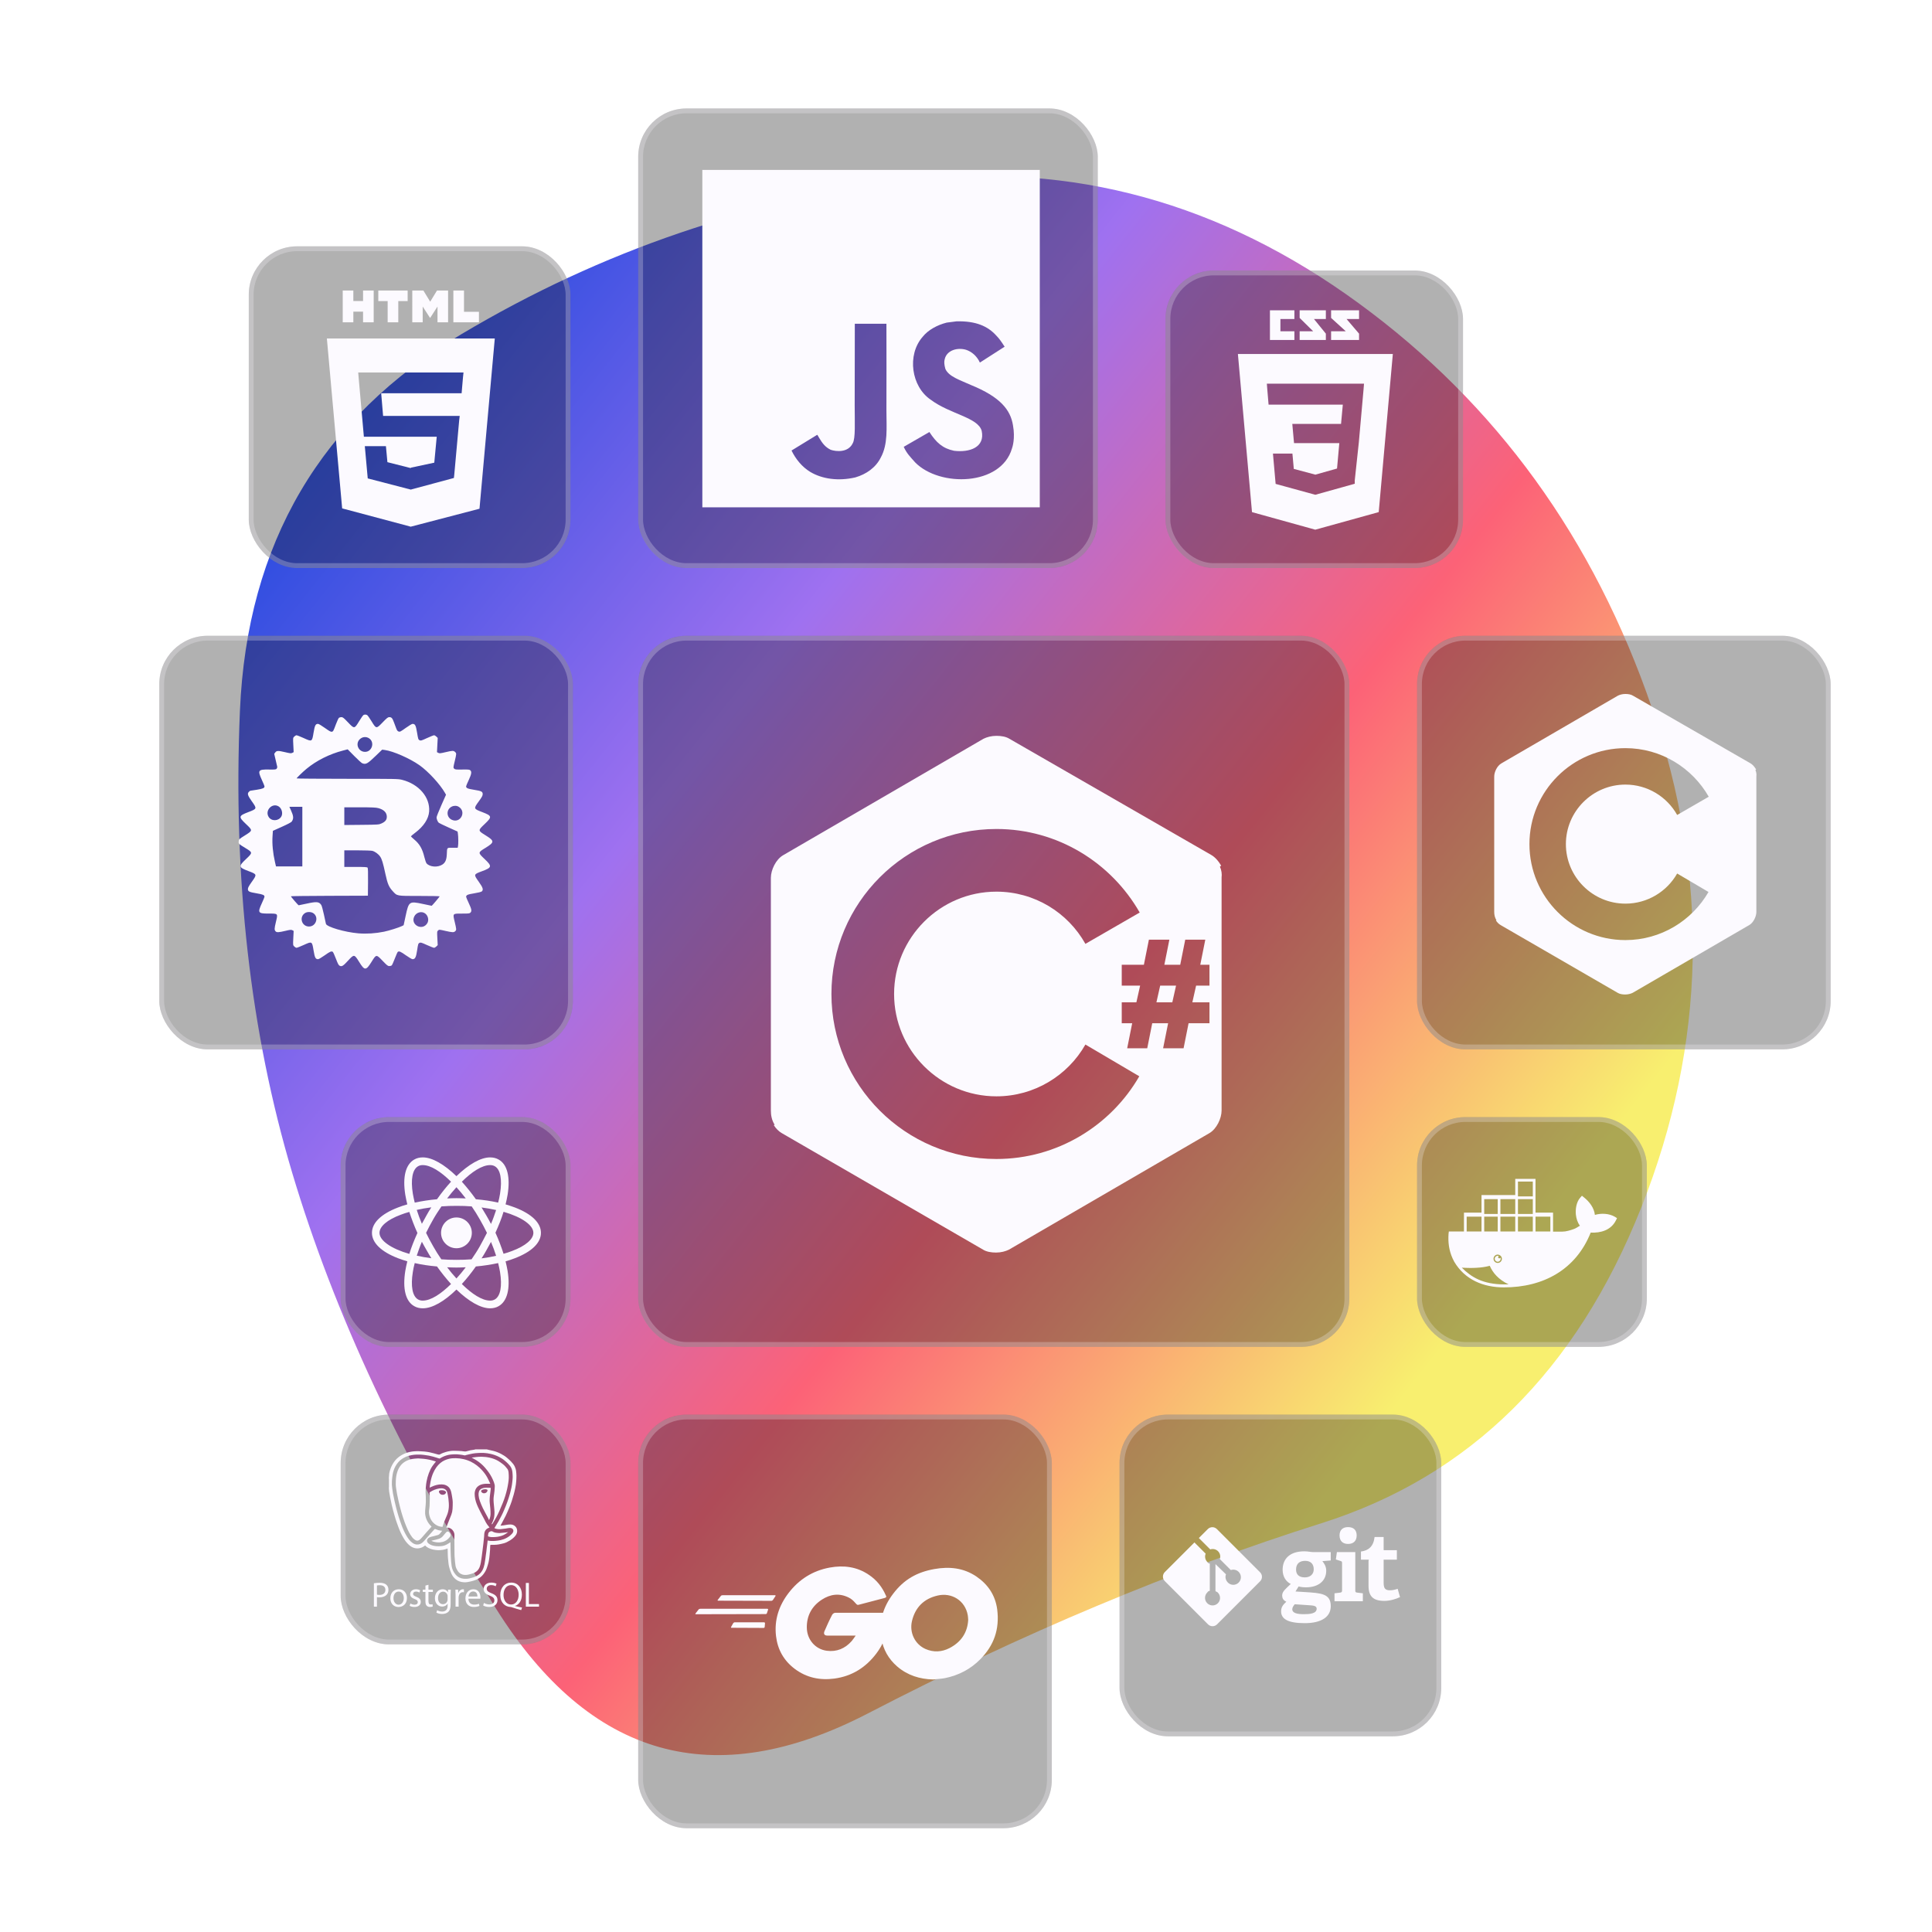<?xml version="1.0" encoding="UTF-8" standalone="no"?>
<!-- Created with Inkscape (http://www.inkscape.org/) -->

<svg
   width="800"
   height="800"
   viewBox="0 0 211.667 211.667"
   version="1.1"
   id="svg1"
   xml:space="preserve"
   inkscape:version="1.3 (0e150ed6c4, 2023-07-21)"
   sodipodi:docname="hero.svg"
   xmlns:inkscape="http://www.inkscape.org/namespaces/inkscape"
   xmlns:sodipodi="http://sodipodi.sourceforge.net/DTD/sodipodi-0.dtd"
   xmlns:xlink="http://www.w3.org/1999/xlink"
   xmlns="http://www.w3.org/2000/svg"
   xmlns:svg="http://www.w3.org/2000/svg"><sodipodi:namedview
     id="namedview1"
     pagecolor="#ffffff"
     bordercolor="#000000"
     borderopacity="0.25"
     inkscape:showpageshadow="2"
     inkscape:pageopacity="0.0"
     inkscape:pagecheckerboard="0"
     inkscape:deskcolor="#d1d1d1"
     inkscape:document-units="px"
     inkscape:zoom="0.72426347"
     inkscape:cx="396.95499"
     inkscape:cy="340.34576"
     inkscape:window-width="1920"
     inkscape:window-height="1009"
     inkscape:window-x="2552"
     inkscape:window-y="-8"
     inkscape:window-maximized="1"
     inkscape:current-layer="layer2" /><defs
     id="defs1"><linearGradient
       id="c"
       gradientTransform="scale(0.954,1.048)"
       x1="143.278"
       y1="125.25"
       x2="910.646"
       y2="125.25"
       gradientUnits="userSpaceOnUse"><stop
         offset="0%"
         stop-color="#2D4DE0"
         id="stop1" /><stop
         offset="33.333%"
         stop-color="#9F71F0"
         id="stop2" /><stop
         offset="66.667%"
         stop-color="#FC6277"
         id="stop3" /><stop
         offset="100%"
         stop-color="#f8ef6f"
         id="stop4" /></linearGradient><clipPath
       id="b"><path
         fill="currentColor"
         d="M 869,634.5 Q 870,769 760.5,866.5 651,964 513.5,923.5 376,883 271.5,812.5 167,742 146.5,621 126,500 148.5,380.5 171,261 278.5,204.5 386,148 505,133.5 624,119 715.5,198 807,277 837.5,388.5 868,500 869,634.5 Z"
         id="path4" /></clipPath><filter
       id="a"
       x="0"
       y="0"
       width="1"
       height="1"><feFlood
         flood-color="#fff"
         result="neutral-gray"
         id="feFlood4" /><feTurbulence
         type="fractalNoise"
         baseFrequency="2.5"
         numOctaves="100"
         stitchTiles="stitch"
         result="noise"
         id="feTurbulence4" /><feColorMatrix
         in="noise"
         type="saturate"
         values="0"
         result="destaturatedNoise"
         id="feColorMatrix4" /><feComponentTransfer
         in="desaturatedNoise"
         result="theNoise"
         id="feComponentTransfer4"><feFuncA
           type="table"
           tableValues="0 0 0.25 0"
           id="feFuncA4" /></feComponentTransfer><feBlend
         in="SourceGraphic"
         in2="theNoise"
         mode="normal"
         result="noisy-image"
         id="feBlend4" /></filter><clipPath
       id="b-7"><path
         fill="currentColor"
         d="M 869,634.5 Q 870,769 760.5,866.5 651,964 513.5,923.5 376,883 271.5,812.5 167,742 146.5,621 126,500 148.5,380.5 171,261 278.5,204.5 386,148 505,133.5 624,119 715.5,198 807,277 837.5,388.5 868,500 869,634.5 Z"
         id="path4-5" /></clipPath><filter
       id="a-7"
       x="0"
       y="0"
       width="1"
       height="1"><feFlood
         flood-color="#fff"
         result="neutral-gray"
         id="feFlood4-3" /><feTurbulence
         type="fractalNoise"
         baseFrequency="2.5"
         numOctaves="100"
         stitchTiles="stitch"
         result="noise"
         id="feTurbulence4-9" /><feColorMatrix
         in="noise"
         type="saturate"
         values="0"
         result="destaturatedNoise"
         id="feColorMatrix4-2" /><feComponentTransfer
         in="desaturatedNoise"
         result="theNoise"
         id="feComponentTransfer4-9"><feFuncA
           type="table"
           tableValues="0 0 0.25 0"
           id="feFuncA4-6" /></feComponentTransfer><feBlend
         in="SourceGraphic"
         in2="theNoise"
         mode="normal"
         result="noisy-image"
         id="feBlend4-3" /></filter><linearGradient
       id="b-75"
       gradientTransform="matrix(0.261,0,0,0.268,-36.421,15.692)"
       x1="33.274"
       y1="21.061"
       x2="253.332"
       y2="21.061"
       gradientUnits="userSpaceOnUse"><stop
         offset="0%"
         stop-color="#2D4DE0"
         id="stop1-9" /><stop
         offset="33.333%"
         stop-color="#9F71F0"
         id="stop2-7" /><stop
         offset="66.667%"
         stop-color="#fc6277"
         id="stop3-0" /><stop
         offset="100%"
         stop-color="#F8EF6F"
         id="stop4-5" /></linearGradient><clipPath
       id="a-3"><path
         fill="currentColor"
         d="M 916,631 Q 861,762 735.5,799.5 610,837 479.5,901 349,965 269.5,845 190,725 154.5,612.5 119,500 125,366 131,232 250,165 369,98 504.5,83 640,68 756.5,148.5 873,229 922,364.5 971,500 916,631 Z"
         id="path4-9" /></clipPath><linearGradient
       inkscape:collect="always"
       xlink:href="#b-75"
       id="linearGradient11"
       x1="17.222"
       y1="66.809"
       x2="177.335"
       y2="201.073"
       gradientUnits="userSpaceOnUse"
       gradientTransform="matrix(0.896,0,0,0.903,14.97,-27.106)" /><filter
       style="color-interpolation-filters:sRGB;"
       inkscape:label="Blur"
       id="filter11"
       x="-0.163"
       y="-0.11"
       width="1.326"
       height="1.22"><feGaussianBlur
         stdDeviation="13.199 9.212"
         result="blur"
         id="feGaussianBlur11" /></filter><clipPath
       id="clip0_0_1"><rect
         width="71.429"
         height="71.429"
         fill="white"
         transform="translate(87.143 429.143)"
         id="rect23" /></clipPath><clipPath
       id="clip1_0_1"><rect
         width="71.429"
         height="71.429"
         fill="white"
         transform="translate(532.143 429.143)"
         id="rect24" /></clipPath></defs><g
     inkscape:label="Layer 1"
     inkscape:groupmode="layer"
     id="layer1"><path
       fill="url(#b)"
       d="m 199.433,137.88 q -13.035,31.31 -42.777,40.272 -29.743,8.963 -60.67,24.259 Q 65.058,217.707 46.217,189.027 27.376,160.346 18.962,133.458 10.549,106.57 11.971,74.544 13.393,42.517 41.595,26.504 69.798,10.491 101.91,6.906 q 32.113,-3.585 59.723,15.655 27.61,19.24 39.223,51.625 11.613,32.385 -1.422,63.695 z"
       id="path5"
       style="fill:url(#linearGradient11);stroke-width:0.238;filter:url(#filter11)"
       clip-path="url(#clipPath6)"
       transform="matrix(0.819,0,0,0.859,16.482,13.846)" /></g><g
     inkscape:groupmode="layer"
     id="layer2"
     inkscape:label="Layer 2"><g
       style="fill:none"
       id="g13"
       transform="matrix(0.265,0,0,0.265,17.45,11.882)"><rect
         x="397"
         y="540"
         width="133"
         height="133"
         rx="20"
         fill="#222222"
         fill-opacity="0.35"
         id="rect1" /><rect
         x="398"
         y="541"
         width="131"
         height="131"
         rx="19"
         stroke="#fcfaff"
         stroke-opacity="0.25"
         stroke-width="2"
         id="rect2" /><path
         d="m 473.378,596.522 c -5.98,0 -8.952,3.122 -8.952,7.617 0,2.894 1.447,4.944 3.362,5.882 -0.938,0.86 -1.719,1.613 -2.423,2.355 -0.705,0.743 -1.135,1.529 -1.135,2.39 0,1.056 0.43,2.035 1.721,2.58 -1.368,1.292 -2.151,2.23 -2.151,3.99 0,3.088 2.698,4.887 9.774,4.887 6.803,0 10.751,-2.539 10.751,-7.036 0,-5.198 -3.987,-5.394 -10.751,-5.825 l -3.831,-0.235 1.291,-2.072 c 0.702,0.196 1.837,0.352 3.089,0.352 4.925,0 8.327,-2.541 8.327,-6.881 0,-1.799 -0.888,-3.049 -1.591,-3.949 l 3.453,-0.274 v -3.459 h -7.336 c -0.899,0 -1.917,-0.322 -3.598,-0.322 z m 1.759,22.274 c 1.879,0.117 3.365,0.195 3.365,1.448 0,2.109 -3.09,2.268 -5.357,2.268 -2.737,0 -4.731,-0.471 -4.731,-2.034 0,-0.783 0.508,-1.447 1.017,-2.072 z m -1.522,-11.494 c -2.581,0 -3.637,-1.33 -3.637,-3.245 0,-2.541 1.602,-3.598 3.753,-3.598 2.228,0 3.558,1.213 3.558,3.519 0,2.034 -1.486,3.324 -3.674,3.324 z m 17.864,-13.829 c 2.267,0 3.558,-1.291 3.558,-3.521 0,-2.226 -1.291,-3.44 -3.558,-3.44 -2.229,0 -3.52,1.214 -3.52,3.44 0,2.229 1.291,3.521 3.52,3.521 z m 2.99,19.351 v -15.98 h -7.604 l -0.43,3.043 2.084,0.683 c 0.392,0.117 0.481,0.331 0.481,0.76 v 11.494 c 0,0.588 -0.33,0.705 -0.877,0.784 l -2.248,0.273 v 3.275 h 11.719 v -3.275 l -2.247,-0.273 c -0.588,-0.079 -0.878,-0.156 -0.878,-0.784 z m 17.514,-0.812 c -0.939,0.351 -2.056,0.624 -3.153,0.624 -2.11,0 -2.643,-0.899 -2.643,-3.206 v -9.461 h 5.469 v -3.907 h -5.186 c -0.313,0 -0.283,-0.002 -0.283,-0.275 v -5.193 h -3.744 c -0.43,3.906 -2.506,5.622 -5.631,6.014 v 3.361 h 3.128 c 0.313,0 -0.003,0.275 -0.003,0.509 v 10.243 c 0,4.42 1.918,6.295 6.569,6.295 2.23,0 4.771,-0.743 6.453,-1.563 z m -74.75,-24.695 c -0.245,-0.245 -0.536,-0.439 -0.856,-0.571 -0.32,-0.133 -0.662,-0.201 -1.009,-0.201 -0.346,0 -0.689,0.068 -1.009,0.201 -0.32,0.132 -0.61,0.326 -0.855,0.571 l -3.712,3.712 4.709,4.708 c 0.555,-0.189 1.152,-0.218 1.723,-0.084 0.571,0.134 1.093,0.426 1.507,0.842 0.413,0.416 0.701,0.94 0.831,1.512 0.13,0.572 0.097,1.169 -0.096,1.723 l 4.539,4.538 c 0.67,-0.233 1.4,-0.232 2.07,0.004 0.67,0.236 1.24,0.692 1.616,1.294 0.377,0.602 0.538,1.314 0.457,2.02 -0.081,0.705 -0.399,1.362 -0.902,1.863 -0.291,0.292 -0.637,0.523 -1.018,0.681 -0.38,0.158 -0.789,0.239 -1.201,0.239 -0.412,0 -0.82,-0.081 -1.201,-0.239 -0.38,-0.158 -0.726,-0.389 -1.017,-0.681 -0.922,-0.922 -1.269,-2.276 -0.801,-3.412 l -4.352,-4.232 v 11.138 c 0,0.148 0.699,0.344 0.949,0.593 1.225,1.225 1.284,3.211 0.058,4.438 -0.288,0.291 -0.632,0.522 -1.01,0.68 -0.378,0.158 -0.784,0.239 -1.194,0.239 -0.409,0 -0.815,-0.081 -1.193,-0.239 -0.379,-0.158 -0.722,-0.389 -1.011,-0.68 -1.225,-1.227 -1.21,-3.212 0.016,-4.438 0.303,-0.302 0.26,-0.531 1.041,-0.684 V 601.61 c -0.781,-0.153 -0.724,-0.38 -1.026,-0.684 -0.44,-0.44 -0.74,-1.002 -0.86,-1.612 -0.12,-0.611 -0.056,-1.244 0.184,-1.818 l -4.642,-4.643 -12.257,12.257 c -0.245,0.245 -0.44,0.536 -0.572,0.856 -0.133,0.32 -0.201,0.663 -0.201,1.009 0,0.346 0.068,0.689 0.201,1.009 0.132,0.32 0.327,0.611 0.572,0.856 l 17.876,17.876 c 0.495,0.494 1.166,0.771 1.865,0.771 0.699,0 1.37,-0.277 1.864,-0.771 l 17.793,-17.794 c 0.495,-0.495 0.772,-1.166 0.772,-1.865 0,-0.699 -0.277,-1.37 -0.772,-1.865 z"
         fill="#fcfaff"
         id="path2" /><rect
         x="416"
         y="67"
         width="123"
         height="123"
         rx="20"
         fill="#222222"
         fill-opacity="0.35"
         id="rect3" /><rect
         x="417"
         y="68"
         width="121"
         height="121"
         rx="19"
         stroke="#fcfaff"
         stroke-opacity="0.25"
         stroke-width="2"
         id="rect4" /><path
         d="m 445.934,101.507 5.83,65.382 26.159,7.261 26.232,-7.27 5.836,-65.373 z m 50.004,36.478 -1.697,15.817 0.006,1.355 -16.285,4.548 -0.013,0.012 -16.414,-4.498 -1.111,-12.529 h 8.05 l 0.571,6.334 8.92,2.38 -0.003,0.011 v -0.023 l 8.955,-2.525 0.945,-10.512 h -18.718 l -0.16,-1.701 -0.366,-4.08 -0.191,-2.167 h 20.148 l 0.732,-7.947 H 458.62 l -0.161,-1.871 -0.366,-4.356 -0.191,-2.443 h 40.169 l -0.193,2.409 z m 0.087,-44.878 -5.165,-6.05 h 5.165 v -3.613 h -11.56 v 3.152 l 6.062,5.518 h -6.062 v 3.613 h 11.56 z m -13.728,0 -4.918,-6.05 h 4.918 V 83.444 H 471.46 v 3.152 l 5.587,5.518 h -5.587 v 3.613 h 10.837 z m -13.005,-0.993 h -5.78 v -5.058 h 5.78 V 83.444 H 459.177 V 95.727 h 10.115 z"
         fill="#fcfaff"
         id="path4-90" /><rect
         x="37"
         y="57"
         width="133"
         height="133"
         rx="20"
         fill="#222222"
         fill-opacity="0.35"
         id="rect5" /><rect
         x="38"
         y="58"
         width="131"
         height="131"
         rx="19"
         stroke="#fcfaff"
         stroke-opacity="0.25"
         stroke-width="2"
         id="rect6" /><path
         d="m 69.288,95.094 6.318,70.249 28.351,7.564 28.43,-7.421 6.325,-70.392 z M 125.57,111.087 125.174,115.645 125,117.75 H 91.743 l 0.794,9.375 h 31.672 l -0.211,1.743 -2.043,22.585 -0.15,1.32 -17.805,4.793 v -0.004 l -0.021,0.009 -17.795,-4.622 -1.208,-13.324 h 8.725 l 0.618,6.609 9.675,2.453 0.005,-0.183 v 0.009 l 9.697,-2.069 1.012,-10.725 H 84.588 l -2.136,-24.091 -0.208,-2.472 H 125.778 Z M 75.841,75.271 h 4.392 v 4.341 h 4.019 v -4.341 h 4.393 v 13.142 h -4.393 v -4.401 h -4.018 v 4.401 h -4.393 z m 18.58,4.359 h -3.867 v -4.359 h 12.129 v 4.359 h -3.869 v 8.784 h -4.393 z m 10.187,-4.359 h 4.58 l 2.818,4.618 2.815,-4.618 h 4.582 v 13.142 h -4.376 v -6.514 l -3.021,4.673 h -0.077 l -3.023,-4.673 v 6.514 h -4.299 z m 16.981,0 h 4.394 v 8.799 h 6.177 v 4.345 h -10.571 z"
         fill="#fcfaff"
         id="path6" /><rect
         x="75"
         y="540"
         width="95"
         height="95"
         rx="20"
         fill="#222222"
         fill-opacity="0.35"
         id="rect7" /><rect
         x="76"
         y="541"
         width="93"
         height="93"
         rx="19"
         stroke="#fcfaff"
         stroke-opacity="0.25"
         stroke-width="2"
         id="rect8" /><path
         fill-rule="evenodd"
         clip-rule="evenodd"
         d="m 122.527,608.069 c 1,0.827 2.173,1.179 3.438,1.245 0.524,0.027 1.062,0.001 1.577,-0.092 0.817,-0.149 1.632,-0.335 2.427,-0.575 1.618,-0.488 3.016,-1.332 4.061,-2.694 0.594,-0.777 1.083,-1.617 1.396,-2.546 0.259,-0.766 0.503,-1.54 0.696,-2.324 0.153,-0.618 0.229,-1.255 0.322,-1.887 0.062,-0.417 0.099,-0.839 0.137,-1.26 0.063,-0.684 0.128,-1.366 0.173,-2.052 0.032,-0.476 0.031,-0.955 0.05,-1.432 0.006,-0.146 0.029,-0.29 0.043,-0.435 0.012,-0.134 0.08,-0.181 0.217,-0.178 0.482,0.007 0.966,0.019 1.447,-0.003 0.54,-0.024 1.083,-0.047 1.615,-0.136 0.756,-0.126 1.506,-0.286 2.247,-0.48 0.875,-0.229 1.678,-0.639 2.452,-1.106 0.899,-0.544 1.721,-1.182 2.385,-2.004 0.58,-0.715 0.855,-1.544 0.715,-2.449 -0.203,-1.314 -1.308,-2.175 -2.592,-2.234 -0.465,-0.021 -0.937,0.028 -1.401,0.087 -0.56,0.071 -1.113,0.197 -1.672,0.281 -0.386,0.058 -0.777,0.083 -1.162,0.124 l -0.011,-0.051 c 0.72,-1.36 1.47,-2.704 2.151,-4.082 0.523,-1.058 0.969,-2.154 1.431,-3.242 0.764,-1.801 1.374,-3.658 1.88,-5.546 0.483,-1.807 0.897,-3.633 1.029,-5.508 0.052,-0.748 0.088,-1.5 0.083,-2.249 -0.003,-0.599 -0.068,-1.197 -0.128,-1.793 -0.068,-0.683 -0.274,-1.331 -0.56,-1.954 -0.376,-0.821 -0.96,-1.495 -1.575,-2.134 -0.491,-0.512 -1.032,-0.979 -1.569,-1.445 -0.765,-0.666 -1.625,-1.197 -2.518,-1.669 -1.012,-0.537 -2.084,-0.953 -3.194,-1.239 -0.677,-0.17 -1.357,-0.323 -2.042,-0.458 -0.243,-0.049 -0.489,-0.174 -0.733,-0.174 h -4.614 c -0.167,0 -0.332,0.109 -0.5,0.128 -1.105,0.12 -2.195,0.345 -3.256,0.672 -0.397,0.122 -0.758,0.051 -1.135,0.016 -0.289,-0.027 -0.573,-0.101 -0.862,-0.116 -1.1,-0.054 -2.201,-0.134 -3.301,-0.122 -1.054,0.011 -2.097,0.185 -3.117,0.474 -0.853,0.244 -1.688,0.539 -2.454,0.988 -0.327,0.192 -0.587,0.156 -0.926,0.059 -1.137,-0.333 -2.285,-0.632 -3.44,-0.895 -0.721,-0.162 -1.462,-0.243 -2.199,-0.319 -0.706,-0.073 -1.415,-0.117 -2.125,-0.132 -0.693,-0.015 -1.391,-0.015 -2.081,0.047 -1.099,0.097 -2.176,0.321 -3.224,0.681 -1.156,0.395 -2.235,0.984 -3.192,1.742 -0.977,0.773 -1.76,1.715 -2.389,2.793 -0.663,1.136 -1.119,2.353 -1.402,3.631 -0.153,0.692 -0.097,1.404 -0.203,2.107 -0.032,0.218 0.033,0.437 0.033,0.656 v 3.06 c 0,0.204 -0.06,0.407 -0.034,0.611 0.063,0.491 0.041,0.985 0.124,1.473 0.131,0.771 0.248,1.539 0.407,2.305 0.222,1.07 0.433,2.138 0.678,3.203 0.179,0.775 0.372,1.546 0.585,2.312 0.324,1.171 0.639,2.343 1.006,3.5 0.341,1.075 0.729,2.135 1.117,3.195 0.531,1.466 1.183,2.886 1.948,4.245 0.667,1.178 1.427,2.281 2.448,3.188 0.674,0.598 1.422,1.058 2.293,1.288 0.681,0.18 1.394,0.2 2.084,0.058 0.799,-0.163 1.546,-0.52 2.173,-1.041 0.074,-0.06 0.154,-0.106 0.241,0.004 0.332,0.42 0.775,0.7 1.239,0.942 1.251,0.653 2.614,0.849 3.998,0.928 0.336,0.019 0.674,-0.029 1.012,-0.038 0.659,-0.019 1.299,-0.147 1.928,-0.329 0.33,-0.095 0.652,-0.217 0.988,-0.33 0.017,0.358 0.039,0.702 0.051,1.046 l 0.046,1.877 c 0.009,0.286 0.02,0.571 0.046,0.856 0.068,0.733 0.135,1.466 0.222,2.197 0.061,0.504 0.124,1.012 0.243,1.504 0.237,0.992 0.563,1.96 0.972,2.895 0.391,0.907 0.993,1.707 1.756,2.335 z m -2.004,-9.358 c -0.039,-0.881 -0.069,-1.762 -0.088,-2.644 -0.024,-1.084 -0.032,-2.168 -0.047,-3.252 l -0.002,-0.041 c -0.551,0.331 -1.094,0.693 -1.668,0.991 -0.674,0.35 -1.405,0.553 -2.162,0.61 -0.593,0.045 -1.196,0.085 -1.786,0.039 -0.969,-0.079 -1.937,-0.23 -2.805,-0.708 -0.351,-0.194 -0.718,-0.43 -0.961,-0.738 -0.581,-0.742 -0.303,-1.679 0.574,-2.13 0.605,-0.312 1.266,-0.442 1.922,-0.594 0.571,-0.13 1.137,-0.284 1.694,-0.463 0.55,-0.181 0.898,-0.627 1.241,-1.065 l 0.543,-0.699 -0.653,-0.068 c -0.649,-0.06 -1.268,-0.239 -1.859,-0.501 -0.506,-0.224 -0.513,-0.249 -0.885,0.154 -0.62,0.673 -1.222,1.362 -1.83,2.046 -0.447,0.503 -0.891,1.009 -1.336,1.514 -0.44,0.5 -0.853,1.027 -1.328,1.491 -0.704,0.69 -1.554,1.105 -2.567,1.058 -0.65,-0.03 -1.245,-0.258 -1.781,-0.63 -1.104,-0.769 -1.848,-1.846 -2.526,-2.976 -0.868,-1.449 -1.534,-2.992 -2.104,-4.577 -0.395,-1.096 -0.791,-2.192 -1.135,-3.304 -0.374,-1.208 -0.703,-2.43 -1.026,-3.653 -0.244,-0.923 -0.461,-1.853 -0.667,-2.785 -0.238,-1.059 -0.458,-2.122 -0.66,-3.189 -0.135,-0.72 -0.212,-1.451 -0.321,-2.176 -0.147,-0.978 -0.174,-1.965 -0.12,-2.946 0.047,-0.885 0.174,-1.766 0.3,-2.645 0.175,-1.215 0.575,-2.362 1.151,-3.445 0.355,-0.66 0.791,-1.274 1.296,-1.827 0.832,-0.92 1.838,-1.585 2.957,-2.084 0.782,-0.349 1.609,-0.558 2.451,-0.723 1.25,-0.243 2.511,-0.233 3.772,-0.207 0.551,0.011 1.101,0.111 1.652,0.166 1.186,0.118 2.349,0.368 3.497,0.676 0.837,0.224 1.656,0.515 2.486,0.767 0.082,0.026 0.204,0.023 0.273,-0.021 1.125,-0.734 2.353,-1.218 3.66,-1.496 0.496,-0.105 1.009,-0.151 1.516,-0.183 0.616,-0.039 1.238,-0.076 1.853,-0.039 0.739,0.042 1.477,0.151 2.212,0.251 0.357,0.049 0.705,0.173 1.062,0.206 0.172,0.016 0.353,-0.108 0.534,-0.151 0.923,-0.213 1.842,-0.45 2.774,-0.618 0.693,-0.125 1.401,-0.185 2.106,-0.225 0.786,-0.045 1.578,-0.078 2.363,-0.04 0.994,0.048 1.98,0.189 2.953,0.416 1.206,0.28 2.363,0.688 3.463,1.254 0.822,0.423 1.602,0.913 2.306,1.516 0.461,0.396 0.933,0.786 1.349,1.226 0.513,0.544 1.037,1.087 1.359,1.783 0.243,0.525 0.416,1.068 0.464,1.643 0.059,0.715 0.131,1.432 0.125,2.148 -0.006,0.684 -0.1,1.367 -0.166,2.05 -0.151,1.556 -0.489,3.078 -0.9,4.581 -0.343,1.241 -0.732,2.468 -1.166,3.68 -0.395,1.118 -0.852,2.215 -1.314,3.309 -0.34,0.809 -0.709,1.606 -1.107,2.388 -0.756,1.48 -1.541,2.945 -2.45,4.34 -0.157,0.241 -0.306,0.487 -0.459,0.734 0.397,0.267 0.846,0.361 1.298,0.41 0.43,0.047 0.869,0.075 1.298,0.043 0.688,-0.052 1.374,-0.15 2.058,-0.245 0.678,-0.095 1.341,-0.288 2.038,-0.237 0.694,0.051 1.192,0.579 1.144,1.229 -0.03,0.412 -0.219,0.766 -0.492,1.067 -1.292,1.426 -2.914,2.289 -4.769,2.715 -0.705,0.162 -1.431,0.245 -2.153,0.313 -0.616,0.054 -1.235,0.069 -1.853,0.043 -0.453,-0.016 -0.902,-0.12 -1.365,-0.187 -0.047,0.423 -0.091,0.865 -0.145,1.304 l -0.216,1.687 c -0.065,0.535 -0.116,1.072 -0.184,1.606 -0.065,0.519 -0.147,1.036 -0.217,1.554 -0.064,0.483 -0.111,0.968 -0.184,1.45 -0.11,0.739 -0.215,1.48 -0.36,2.213 -0.173,0.876 -0.437,1.724 -0.871,2.515 -0.528,0.965 -1.276,1.7 -2.229,2.244 -0.982,0.561 -2.056,0.853 -3.144,1.097 -0.771,0.174 -1.564,0.201 -2.345,0.131 -1.353,-0.123 -2.508,-0.701 -3.382,-1.751 -0.833,-1.002 -1.397,-2.149 -1.598,-3.449 -0.095,-0.618 -0.169,-1.239 -0.221,-1.863 -0.061,-0.693 -0.106,-1.387 -0.137,-2.083 z m 1.522,-8.902 c 0.008,0.463 -0.04,0.926 -0.038,1.389 0.01,2.156 0.025,4.312 0.044,6.468 0.003,0.352 0.02,0.706 0.046,1.057 0.053,0.737 0.105,1.474 0.176,2.208 0.052,0.522 0.122,1.042 0.204,1.56 0.117,0.733 0.45,1.386 0.829,2.01 0.326,0.537 0.75,0.992 1.309,1.307 0.95,0.534 1.971,0.579 3.002,0.382 0.695,-0.132 1.38,-0.346 2.055,-0.566 0.664,-0.213 1.271,-0.576 1.773,-1.061 0.474,-0.459 0.81,-1.018 1.037,-1.636 0.439,-1.198 0.577,-2.459 0.758,-3.71 0.068,-0.469 0.127,-0.939 0.189,-1.408 0.071,-0.534 0.142,-1.068 0.21,-1.602 0.052,-0.398 0.098,-0.796 0.146,-1.194 0.07,-0.572 0.143,-1.142 0.209,-1.714 0.051,-0.442 0.094,-0.885 0.139,-1.329 0.058,-0.566 0.12,-1.131 0.171,-1.698 0.038,-0.43 0.022,-0.868 0.099,-1.29 0.14,-0.774 0.506,-1.433 1.192,-1.859 0.287,-0.178 0.612,-0.295 0.93,-0.446 l -0.055,-0.083 c -0.294,-0.381 -0.595,-0.757 -0.884,-1.143 -0.453,-0.606 -0.779,-1.282 -1.106,-1.961 -0.31,-0.644 -0.69,-1.253 -1.016,-1.89 -0.57,-1.111 -1.15,-2.218 -1.676,-3.349 -0.66,-1.423 -1.18,-2.896 -1.343,-4.471 -0.07,-0.667 -0.088,-1.333 0.048,-1.993 0.216,-1.055 0.766,-1.88 1.692,-2.445 0.86,-0.525 1.817,-0.695 2.797,-0.748 0.608,-0.033 1.221,-0.006 1.852,-0.006 l -0.021,-0.106 c -0.393,-0.822 -0.759,-1.657 -1.19,-2.459 -0.606,-1.131 -1.382,-2.151 -2.246,-3.098 -0.638,-0.704 -1.338,-1.349 -2.093,-1.926 -0.747,-0.565 -1.533,-1.07 -2.373,-1.482 -0.998,-0.497 -2.052,-0.871 -3.139,-1.116 -1.052,-0.234 -2.109,-0.376 -3.188,-0.388 -0.92,-0.01 -1.834,0.032 -2.73,0.239 -1.353,0.313 -2.59,0.87 -3.665,1.772 -0.596,0.499 -1.128,1.07 -1.585,1.699 -0.539,0.739 -0.973,1.539 -1.345,2.377 -0.51,1.15 -0.86,2.346 -1.1,3.576 -0.119,0.614 -0.213,1.231 -0.309,1.849 -0.033,0.217 -0.035,0.438 -0.055,0.686 l 0.408,-0.213 0.399,-0.178 c 1.348,-0.617 2.745,-1.014 4.246,-0.968 0.639,0.019 1.248,0.145 1.816,0.425 1.088,0.537 1.724,1.449 2.001,2.603 0.191,0.797 0.322,1.609 0.449,2.42 0.1,0.633 0.202,1.273 0.213,1.911 0.016,0.933 -0.031,1.868 -0.081,2.801 -0.044,0.793 -0.208,1.574 -0.487,2.318 -0.505,1.348 -1.067,2.674 -1.592,4.015 -0.174,0.443 -0.307,0.901 -0.471,1.388 l 0.663,0.001 c 0.081,10e-4 0.163,0.004 0.24,0.022 0.604,0.142 1.128,0.416 1.557,0.88 0.573,0.616 0.874,1.337 0.889,2.173 z m -11.522,-6.393 c -0.342,-0.804 -0.548,-1.66 -0.611,-2.532 -0.058,-0.823 0.04,-1.641 0.125,-2.46 0.081,-0.793 0.15,-1.59 0.174,-2.385 0.04,-1.31 -0.049,-2.617 -0.111,-3.925 -0.038,-0.779 0.053,-1.568 0.122,-2.348 0.063,-0.704 0.141,-1.408 0.274,-2.101 0.223,-1.163 0.519,-2.31 0.94,-3.421 0.399,-1.053 0.859,-2.078 1.507,-3.002 0.444,-0.634 0.948,-1.225 1.431,-1.844 l -0.144,-0.051 c -1.575,-0.5 -3.176,-0.892 -4.824,-1.062 -0.779,-0.081 -1.561,-0.128 -2.341,-0.175 -0.24,-0.014 -0.484,0.018 -0.724,0.041 -0.595,0.058 -1.199,0.08 -1.785,0.192 -0.997,0.189 -1.954,0.509 -2.839,1.028 -0.784,0.461 -1.471,1.07 -2.024,1.792 -0.618,0.798 -1.035,1.701 -1.333,2.663 -0.353,1.136 -0.521,2.305 -0.566,3.484 -0.04,1.034 -0.059,2.074 0.119,3.104 0.132,0.766 0.221,1.541 0.367,2.305 0.197,1.042 0.417,2.079 0.662,3.11 0.353,1.476 0.707,2.952 1.126,4.41 0.401,1.395 0.852,2.779 1.343,4.146 0.401,1.116 0.865,2.21 1.353,3.29 0.318,0.704 0.703,1.381 1.107,2.04 0.429,0.7 0.918,1.364 1.58,1.871 0.836,0.641 1.483,0.741 2.334,0.037 0.363,-0.3 0.671,-0.673 0.988,-1.028 0.503,-0.562 0.988,-1.141 1.489,-1.707 0.638,-0.719 1.284,-1.431 1.925,-2.148 0.136,-0.151 0.267,-0.308 0.398,-0.46 l -0.219,-0.192 c -0.791,-0.755 -1.418,-1.664 -1.843,-2.672 z m 24.186,-21.43 c 0.524,0.609 1.022,1.241 1.491,1.894 0.899,1.261 1.623,2.638 2.151,4.094 0.234,0.644 0.422,1.295 0.338,2 -0.058,0.494 -0.054,0.994 -0.097,1.491 -0.036,0.413 -0.102,0.824 -0.155,1.235 -0.08,0.621 -0.196,1.24 -0.231,1.864 -0.034,0.593 0.002,1.193 0.039,1.787 0.037,0.604 0.119,1.206 0.174,1.809 0.063,0.684 0.147,1.367 0.166,2.053 0.016,0.563 -0.034,1.128 -0.083,1.69 -0.062,0.674 -0.226,1.335 -0.485,1.96 -0.181,0.443 -0.395,0.872 -0.598,1.315 l 0.082,0.086 0.123,0.096 0.126,-0.223 c 1.054,-1.658 1.99,-3.388 2.802,-5.177 0.52,-1.155 1.014,-2.322 1.481,-3.499 0.728,-1.831 1.315,-3.714 1.758,-5.633 0.201,-0.861 0.355,-1.736 0.491,-2.611 0.107,-0.685 0.195,-1.377 0.215,-2.067 0.021,-0.732 -0.019,-1.47 -0.087,-2.2 -0.051,-0.551 -0.187,-1.106 -0.532,-1.555 -0.555,-0.721 -1.155,-1.411 -1.892,-1.958 -0.621,-0.459 -1.24,-0.931 -1.906,-1.318 -1.057,-0.613 -2.2,-1.02 -3.395,-1.298 -1.167,-0.272 -2.347,-0.389 -3.536,-0.414 -0.701,-0.015 -1.405,0.06 -2.104,0.126 -0.634,0.06 -1.264,0.161 -1.902,0.245 0.685,0.385 1.36,0.728 1.997,1.131 1.339,0.848 2.54,1.869 3.569,3.077 z m -17.4,23.752 c 0.433,-1.384 1.022,-2.707 1.593,-4.036 0.464,-1.079 0.717,-2.214 0.801,-3.382 0.042,-0.575 0.031,-1.158 0.002,-1.735 -0.027,-0.642 -0.086,-1.282 -0.176,-1.918 -0.12,-0.812 -0.256,-1.623 -0.448,-2.42 -0.208,-0.861 -0.733,-1.462 -1.632,-1.683 -0.548,-0.135 -1.092,-0.129 -1.647,-0.042 -1.352,0.213 -2.589,0.711 -3.742,1.441 -0.232,0.147 -0.361,0.266 -0.32,0.598 0.085,0.705 0.103,1.422 0.1,2.133 -0.005,1.007 -0.048,2.015 -0.086,3.021 -0.012,0.328 -0.059,0.655 -0.095,0.981 -0.054,0.5 -0.158,1 -0.155,1.499 0.004,0.515 0.056,1.041 0.181,1.539 0.397,1.581 1.236,2.873 2.613,3.786 0.847,0.561 1.783,0.843 2.811,0.897 0.068,-0.236 0.132,-0.458 0.2,-0.679 z m -1.616,-13.554 c -0.181,-0.38 -0.077,-0.696 0.342,-0.842 0.103,-0.035 0.208,-0.074 0.314,-0.084 0.147,-0.015 0.294,-0.004 0.442,-0.004 0.533,0.003 1.045,0.077 1.485,0.416 0.282,0.217 0.358,0.505 0.175,0.802 -0.26,0.42 -0.654,0.631 -1.14,0.671 -0.764,0.063 -1.3,-0.293 -1.618,-0.959 z m 21.191,-0.139 0.174,-1.521 c 0.025,-0.203 -0.081,-0.259 -0.252,-0.264 -0.538,-0.014 -1.074,-0.034 -1.612,-0.043 -0.605,-0.011 -1.195,0.086 -1.755,0.316 -0.621,0.256 -1.095,0.666 -1.288,1.343 -0.142,0.498 -0.187,1.02 -0.132,1.535 0.075,0.798 0.256,1.582 0.537,2.333 0.376,1 0.769,2 1.24,2.959 0.636,1.298 1.356,2.554 2.033,3.832 0.18,0.341 0.333,0.698 0.521,1.096 0.38,-0.792 0.587,-1.655 0.608,-2.533 0.019,-0.726 -0.039,-1.453 -0.081,-2.179 -0.027,-0.445 -0.09,-0.887 -0.133,-1.33 -0.059,-0.617 -0.151,-1.235 -0.165,-1.854 -0.014,-0.629 0.03,-1.262 0.084,-1.891 0.05,-0.601 0.149,-1.199 0.221,-1.799 z m -1.21,-0.488 c -0.2,0.551 -0.626,0.862 -1.18,0.953 -0.515,0.085 -0.967,-0.105 -1.303,-0.517 -0.24,-0.293 -0.148,-0.639 0.211,-0.838 0.412,-0.228 0.864,-0.285 1.398,-0.32 0.146,0.027 0.363,0.049 0.571,0.108 0.301,0.085 0.412,0.313 0.303,0.614 z m -15.959,16.966 c -0.294,-0.241 -0.685,-0.255 -0.965,0.009 -0.348,0.33 -0.655,0.706 -0.961,1.076 -0.353,0.429 -0.686,0.874 -1.141,1.206 -0.664,0.483 -1.439,0.683 -2.217,0.872 -0.618,0.15 -1.24,0.291 -1.86,0.435 l -0.007,0.08 c 0.184,0.085 0.362,0.191 0.554,0.252 0.946,0.299 1.909,0.449 2.909,0.364 0.721,-0.062 1.408,-0.219 2.059,-0.528 0.897,-0.425 1.588,-1.098 2.174,-1.881 0.098,-0.13 0.143,-0.323 0.154,-0.492 0.04,-0.595 -0.262,-1.037 -0.699,-1.393 z m 17.269,-0.258 c -0.464,0.156 -0.841,0.393 -0.953,0.895 -0.077,0.339 -0.105,0.69 -0.134,1.038 -0.006,0.061 0.071,0.174 0.129,0.189 0.357,0.095 0.716,0.206 1.081,0.239 0.449,0.04 0.906,0.027 1.358,0.005 0.488,-0.024 0.979,-0.056 1.46,-0.137 1.132,-0.19 2.228,-0.5 3.202,-1.142 0.351,-0.232 0.698,-0.469 1.048,-0.704 l -0.029,-0.05 c -0.373,0.055 -0.744,0.123 -1.118,0.163 -0.761,0.081 -1.522,0.167 -2.286,0.211 -0.369,0.021 -0.743,-0.05 -1.115,-0.08 -0.624,-0.05 -1.233,-0.189 -1.76,-0.523 -0.305,-0.192 -0.559,-0.213 -0.883,-0.104 z"
         fill="#fcfaff"
         id="path8" /><path
         d="m 88.725,609.723 c 0.801,-0.13 1.612,-0.193 2.424,-0.188 1.247,0 2.162,0.29 2.742,0.812 0.537,0.464 0.856,1.175 0.856,2.046 0,0.885 -0.262,1.582 -0.755,2.09 -0.667,0.711 -1.756,1.073 -2.989,1.073 -0.377,0 -0.726,-0.014 -1.015,-0.087 v 3.918 h -1.263 z m 1.263,4.716 c 0.276,0.072 0.624,0.101 1.045,0.101 1.523,0 2.452,-0.74 2.452,-2.089 0,-1.291 -0.914,-1.915 -2.307,-1.915 -0.551,0 -0.972,0.043 -1.19,0.101 z m 12.405,1.378 c 0,2.597 -1.8,3.729 -3.497,3.729 -1.901,0 -3.366,-1.393 -3.366,-3.613 0,-2.35 1.538,-3.729 3.482,-3.729 2.017,0 3.381,1.466 3.381,3.613 z m -5.572,0.072 c 0,1.538 0.885,2.699 2.133,2.699 1.219,0 2.132,-1.146 2.132,-2.728 0,-1.189 -0.594,-2.698 -2.103,-2.698 -1.51,0 -2.161,1.393 -2.161,2.727 z m 7.008,2.191 c 0.377,0.247 1.044,0.508 1.683,0.508 0.928,0 1.364,-0.464 1.364,-1.045 0,-0.609 -0.363,-0.943 -1.306,-1.291 -1.263,-0.45 -1.857,-1.146 -1.857,-1.988 0,-1.131 0.914,-2.06 2.423,-2.06 0.711,0 1.335,0.203 1.727,0.435 l -0.319,0.929 c -0.432,-0.266 -0.93,-0.407 -1.437,-0.406 -0.754,0 -1.175,0.435 -1.175,0.957 0,0.581 0.421,0.842 1.335,1.19 1.219,0.464 1.843,1.074 1.843,2.118 0,1.234 -0.958,2.104 -2.626,2.104 -0.769,0 -1.48,-0.188 -1.973,-0.479 z m 7.458,-7.733 v 2.016 h 1.827 v 0.972 h -1.827 v 3.787 c 0,0.871 0.246,1.364 0.957,1.364 0.25,0.004 0.499,-0.026 0.74,-0.087 l 0.058,0.958 c -0.246,0.101 -0.638,0.174 -1.131,0.174 -0.595,0 -1.074,-0.189 -1.379,-0.537 -0.362,-0.377 -0.493,-1.001 -0.493,-1.828 v -3.831 h -1.088 v -0.972 h 1.088 v -1.683 z m 9.228,2.017 c -0.03,0.508 -0.059,1.073 -0.059,1.929 v 4.078 c 0,1.61 -0.319,2.597 -1.001,3.207 -0.682,0.638 -1.668,0.841 -2.553,0.841 -0.842,0 -1.77,-0.203 -2.337,-0.58 l 0.319,-0.972 c 0.465,0.29 1.19,0.551 2.061,0.551 1.306,0 2.263,-0.682 2.263,-2.452 v -0.784 h -0.029 c -0.392,0.653 -1.146,1.176 -2.234,1.176 -1.741,0 -2.989,-1.48 -2.989,-3.425 0,-2.379 1.552,-3.729 3.163,-3.729 1.219,0 1.887,0.639 2.191,1.219 h 0.029 l 0.058,-1.059 z m -1.321,2.771 c 0,-0.218 -0.014,-0.406 -0.072,-0.58 -0.232,-0.74 -0.856,-1.35 -1.785,-1.35 -1.219,0 -2.089,1.03 -2.089,2.655 0,1.379 0.696,2.525 2.075,2.525 0.783,0 1.494,-0.493 1.77,-1.306 0.072,-0.217 0.102,-0.464 0.102,-0.682 z m 3.293,-0.58 c 0,-0.827 -0.014,-1.538 -0.058,-2.191 h 1.118 l 0.043,1.378 h 0.058 c 0.319,-0.943 1.088,-1.538 1.944,-1.538 0.145,0 0.246,0.015 0.362,0.044 v 1.204 c -0.143,-0.031 -0.288,-0.046 -0.434,-0.044 -0.9,0 -1.539,0.682 -1.713,1.64 -0.035,0.196 -0.055,0.395 -0.058,0.595 v 3.743 h -1.262 z m 5.311,1.552 c 0.029,1.727 1.131,2.438 2.408,2.438 0.915,0 1.465,-0.16 1.944,-0.363 l 0.218,0.914 c -0.45,0.203 -1.219,0.435 -2.336,0.435 -2.162,0 -3.453,-1.422 -3.453,-3.54 0,-2.118 1.247,-3.787 3.293,-3.787 2.293,0 2.902,2.016 2.902,3.308 0,0.261 -0.029,0.464 -0.044,0.595 z m 3.743,-0.914 c 0.014,-0.812 -0.334,-2.075 -1.77,-2.075 -1.291,0 -1.857,1.19 -1.959,2.075 z m 2.684,2.655 c 0.684,0.411 1.465,0.631 2.263,0.639 1.292,0 2.046,-0.682 2.046,-1.669 0,-0.914 -0.522,-1.436 -1.843,-1.944 -1.596,-0.566 -2.582,-1.393 -2.582,-2.771 0,-1.524 1.262,-2.655 3.163,-2.655 1.001,0 1.726,0.232 2.162,0.478 l -0.349,1.03 c -0.57,-0.306 -1.209,-0.466 -1.857,-0.464 -1.335,0 -1.842,0.798 -1.842,1.466 0,0.914 0.594,1.363 1.944,1.886 1.654,0.639 2.495,1.436 2.495,2.872 0,1.509 -1.117,2.815 -3.424,2.815 -0.943,0 -1.973,-0.275 -2.496,-0.624 z m 15.394,2.975 c -1.261,-0.331 -2.51,-0.709 -3.743,-1.132 -0.204,-0.073 -0.407,-0.145 -0.595,-0.145 -2.322,-0.087 -4.309,-1.799 -4.309,-4.948 0,-3.134 1.915,-5.15 4.555,-5.15 2.655,0 4.383,2.06 4.383,4.947 0,2.51 -1.161,4.121 -2.786,4.686 v 0.058 c 0.972,0.247 2.031,0.479 2.858,0.624 z m -1.045,-6.37 c 0,-1.959 -1.015,-3.976 -3.09,-3.976 -2.133,0 -3.178,1.973 -3.163,4.092 -0.015,2.075 1.132,3.947 3.105,3.947 2.017,0 3.148,-1.829 3.148,-4.063 z m 2.974,-4.846 h 1.263 v 8.72 h 4.178 v 1.059 h -5.441 z"
         fill="#fcfaff"
         id="path9" /><rect
         x="75"
         y="417"
         width="95"
         height="95"
         rx="20"
         fill="#222222"
         fill-opacity="0.35"
         id="rect9" /><rect
         x="76"
         y="418"
         width="93"
         height="93"
         rx="19"
         stroke="#fcfaff"
         stroke-opacity="0.25"
         stroke-width="2"
         id="rect10" /><g
         clip-path="url(#clip0_0_1)"
         id="g11"><path
           d="m 122.857,471.219 c 3.514,0 6.362,-2.848 6.362,-6.362 0,-3.513 -2.848,-6.361 -6.362,-6.361 -3.513,0 -6.361,2.848 -6.361,6.361 0,3.514 2.848,6.362 6.361,6.362 z"
           fill="#fcfaff"
           id="path10" /><path
           d="m 147.02,454.366 c -1.228,-0.446 -2.511,-0.893 -3.85,-1.283 0.334,-1.34 0.613,-2.679 0.837,-3.962 1.172,-7.367 -0.112,-12.556 -3.683,-14.565 -1.061,-0.614 -2.232,-0.893 -3.572,-0.893 -3.906,0 -8.873,2.902 -13.895,7.757 -5.022,-4.855 -9.989,-7.757 -13.895,-7.757 -1.339,0 -2.511,0.279 -3.571,0.893 -3.572,2.065 -4.855,7.254 -3.683,14.565 0.223,1.283 0.502,2.622 0.837,3.962 -1.34,0.39 -2.623,0.781 -3.851,1.283 -6.976,2.679 -10.77,6.362 -10.77,10.491 0,4.13 3.85,7.813 10.77,10.491 1.228,0.447 2.511,0.893 3.851,1.284 -0.335,1.339 -0.614,2.678 -0.837,3.962 -1.172,7.366 0.111,12.556 3.683,14.564 1.06,0.614 2.232,0.893 3.571,0.893 3.962,0 8.929,-2.901 13.895,-7.756 5.022,4.855 9.989,7.756 13.895,7.756 1.34,0 2.511,-0.279 3.572,-0.893 3.571,-2.064 4.855,-7.254 3.683,-14.564 -0.224,-1.284 -0.503,-2.623 -0.837,-3.962 1.339,-0.391 2.622,-0.782 3.85,-1.284 6.976,-2.678 10.77,-6.361 10.77,-10.491 0,-4.129 -3.794,-7.812 -10.77,-10.491 z m -8.259,-17.02 c 2.288,1.339 3.069,5.469 2.121,11.328 -0.168,1.172 -0.447,2.4 -0.782,3.683 -2.901,-0.669 -5.971,-1.116 -9.207,-1.395 -1.897,-2.679 -3.851,-5.078 -5.804,-7.254 4.13,-4.074 8.315,-6.864 11.719,-6.864 0.725,0 1.395,0.167 1.953,0.502 z m -6.25,33.092 c -1.004,1.785 -2.176,3.571 -3.404,5.357 -2.065,0.167 -4.129,0.223 -6.25,0.223 -2.176,0 -4.241,-0.056 -6.25,-0.223 -1.228,-1.786 -2.344,-3.572 -3.348,-5.357 -1.06,-1.842 -2.065,-3.739 -2.958,-5.581 0.893,-1.841 1.898,-3.739 2.958,-5.58 1.004,-1.786 2.176,-3.572 3.404,-5.357 2.065,-0.168 4.129,-0.224 6.25,-0.224 2.176,0 4.241,0.056 6.25,0.224 1.228,1.785 2.344,3.571 3.348,5.357 1.06,1.841 2.065,3.739 2.958,5.58 -0.949,1.842 -1.898,3.683 -2.958,5.581 z m 4.632,-1.842 c 0.837,1.953 1.507,3.85 2.12,5.748 -1.897,0.446 -3.906,0.781 -6.026,1.06 0.669,-1.06 1.395,-2.176 2.009,-3.348 0.669,-1.172 1.283,-2.344 1.897,-3.46 z m -14.286,15.123 c -1.339,-1.451 -2.623,-3.014 -3.85,-4.632 1.283,0.056 2.567,0.112 3.85,0.112 1.284,0 2.567,-0.056 3.851,-0.112 -1.228,1.618 -2.512,3.181 -3.851,4.632 z m -10.379,-8.371 c -2.121,-0.279 -4.13,-0.614 -6.027,-1.06 0.614,-1.842 1.283,-3.795 2.12,-5.748 0.614,1.116 1.228,2.288 1.898,3.404 0.669,1.228 1.339,2.288 2.009,3.404 z m -3.907,-14.23 c -0.837,-1.953 -1.506,-3.85 -2.12,-5.747 1.897,-0.447 3.906,-0.782 6.027,-1.061 -0.67,1.061 -1.395,2.177 -2.009,3.348 -0.67,1.172 -1.284,2.344 -1.898,3.46 z m 14.286,-15.122 c 1.339,1.45 2.623,3.013 3.851,4.631 -1.284,-0.056 -2.567,-0.111 -3.851,-0.111 -1.283,0 -2.567,0.055 -3.85,0.111 1.227,-1.618 2.511,-3.181 3.85,-4.631 z m 12.389,11.718 -2.009,-3.348 c 2.12,0.279 4.129,0.614 6.026,1.06 -0.613,1.842 -1.283,3.795 -2.12,5.748 -0.614,-1.172 -1.228,-2.344 -1.897,-3.46 z m -30.413,-9.04 c -0.949,-5.859 -0.168,-9.989 2.12,-11.328 0.558,-0.335 1.228,-0.502 1.953,-0.502 3.348,0 7.534,2.734 11.719,6.864 -1.953,2.12 -3.906,4.575 -5.804,7.254 -3.236,0.279 -6.305,0.781 -9.207,1.395 -0.335,-1.283 -0.558,-2.511 -0.781,-3.683 z m -13.784,16.183 c 0,-2.623 3.181,-5.413 8.761,-7.478 1.116,-0.446 2.344,-0.837 3.572,-1.171 0.893,2.79 2.009,5.747 3.348,8.705 -1.339,2.958 -2.511,5.859 -3.348,8.65 -7.701,-2.233 -12.333,-5.581 -12.333,-8.706 z m 15.904,27.511 c -2.288,-1.339 -3.069,-5.468 -2.12,-11.328 0.167,-1.172 0.446,-2.399 0.781,-3.683 2.902,0.67 5.971,1.116 9.207,1.395 1.898,2.679 3.851,5.078 5.804,7.255 -4.129,4.073 -8.315,6.864 -11.719,6.864 -0.725,0 -1.395,-0.168 -1.953,-0.503 z m 33.929,-11.328 c 0.948,5.86 0.167,9.989 -2.121,11.328 -0.558,0.335 -1.228,0.503 -1.953,0.503 -3.348,0 -7.533,-2.735 -11.719,-6.864 1.953,-2.121 3.907,-4.576 5.804,-7.255 3.236,-0.279 6.306,-0.781 9.207,-1.395 0.335,1.284 0.558,2.511 0.782,3.683 z m 5.022,-8.705 c -1.116,0.446 -2.344,0.837 -3.571,1.172 -0.893,-2.79 -2.009,-5.748 -3.349,-8.706 1.34,-2.957 2.512,-5.859 3.349,-8.649 7.7,2.232 12.332,5.58 12.332,8.705 0,2.623 -3.236,5.413 -8.761,7.478 z"
           fill="#fcfaff"
           id="path11" /></g><rect
         x="520"
         y="417"
         width="95"
         height="95"
         rx="20"
         fill="#222222"
         fill-opacity="0.35"
         id="rect11" /><rect
         x="521"
         y="418"
         width="93"
         height="93"
         rx="19"
         stroke="#fcfaff"
         stroke-opacity="0.25"
         stroke-width="2"
         id="rect12" /><g
         clip-path="url(#clip1_0_1)"
         id="g12"><path
           d="m 601.786,458.216 c -2.4,-1.395 -5.581,-1.562 -8.259,-0.781 -0.335,-2.902 -2.232,-5.413 -4.464,-7.198 l -0.893,-0.726 -0.782,0.893 c -1.506,1.73 -1.953,4.632 -1.729,6.864 0.167,1.618 0.669,3.292 1.674,4.631 -0.782,0.447 -1.619,1.061 -2.4,1.34 -1.562,0.558 -3.292,1.116 -4.966,1.116 h -3.739 v -7.868 h -7.255 v -13.951 h -8.37 v 6.696 h -13.951 v 7.255 h -7.255 v 7.812 h -6.25 l -0.111,0.837 c -0.279,3.572 0.167,7.031 1.674,10.324 l 0.614,1.227 0.056,0.112 c 4.408,7.478 12.109,10.603 20.535,10.603 16.295,0 29.744,-7.311 35.882,-22.657 4.129,0.224 8.37,-1.004 10.379,-4.966 l 0.503,-1.005 z m -54.018,-7.31 h 5.58 v 6.139 h -5.58 z m 7.31,24.665 c 0,0.949 -0.781,1.73 -1.73,1.73 -0.948,0 -1.73,-0.781 -1.73,-1.73 0,-0.948 0.782,-1.73 1.73,-1.73 0.949,0.056 1.73,0.782 1.73,1.73 z m -7.31,-17.41 h 5.58 v 6.138 h -5.58 z m -7.255,0 h 6.139 v 6.138 h -6.139 z m 15.458,28.013 c -8.817,-0.056 -13.56,-3.013 -17.466,-6.92 1.171,0.056 2.287,0.112 3.292,0.112 0.893,0 1.786,0 2.623,-0.056 2.176,-0.111 4.073,-0.39 5.636,-0.837 1.283,2.958 3.627,5.692 7.812,7.701 z m 4.632,-21.875 h -6.139 v -6.138 h 6.139 z m 0,-7.254 h -6.139 v -6.139 h 6.139 z m 7.254,7.254 h -6.138 v -6.138 h 6.138 z m 0,-7.254 h -6.138 v -6.139 h 6.138 z m 0,-7.255 h -6.138 v -6.138 h 6.138 z m 7.255,14.509 h -6.139 v -6.138 h 6.139 z m -21.317,10.156 c -0.112,-0.056 -0.279,-0.111 -0.447,-0.111 -0.669,0 -1.227,0.558 -1.227,1.227 0,0.67 0.558,1.228 1.227,1.228 0.67,0 1.228,-0.558 1.228,-1.228 0,-0.167 -0.056,-0.334 -0.112,-0.446 -0.111,0.167 -0.223,0.279 -0.446,0.279 -0.279,0 -0.502,-0.223 -0.502,-0.502 0.055,-0.224 0.167,-0.391 0.279,-0.447 z"
           fill="#fcfaff"
           id="path12" /></g><rect
         x="198"
         y="218"
         width="294"
         height="294"
         rx="20"
         fill="#222222"
         fill-opacity="0.35"
         id="rect13" /><rect
         x="199"
         y="219"
         width="292"
         height="292"
         rx="19"
         stroke="#fcfaff"
         stroke-opacity="0.25"
         stroke-width="2"
         id="rect14" /><path
         d="m 438.498,313.433 0.518,-0.346 c -1.036,-1.899 -2.59,-3.626 -4.144,-4.49 l -83.413,-48.01 c -1.382,-0.863 -3.281,-1.209 -5.354,-1.209 -2.072,0 -3.972,0.518 -5.353,1.209 l -82.895,48.183 c -2.936,1.727 -5.008,6.044 -5.008,9.325 v 96.193 c 0,1.9 0.345,3.972 1.554,5.872 l -0.345,0.172 c 0.863,1.382 2.072,2.591 3.281,3.282 l 83.24,48.182 c 1.382,0.864 3.281,1.209 5.354,1.209 2.072,0 3.972,-0.518 5.353,-1.209 l 82.895,-48.182 c 2.936,-1.727 5.008,-6.045 5.008,-9.326 v -96.365 c 0.173,-1.382 0,-2.936 -0.691,-4.49 z m -92.393,120.888 c -37.648,0 -68.215,-30.568 -68.215,-68.216 0,-37.648 30.567,-68.215 68.215,-68.215 25.387,0 47.492,13.988 59.235,34.539 l -22.45,12.953 c -7.253,-12.953 -21.069,-21.588 -36.785,-21.588 -23.314,0 -42.311,18.997 -42.311,42.311 0,23.314 18.997,42.311 42.311,42.311 15.716,0 29.532,-8.635 36.785,-21.414 l 22.278,13.125 c -11.744,20.378 -33.849,34.194 -59.063,34.194 z m 88.076,-71.67 h -5.526 l -1.555,6.908 h 7.081 v 8.635 h -8.635 l -2.072,10.362 h -8.462 l 2.072,-10.362 h -6.563 l -2.072,10.362 h -8.289 l 2.072,-10.362 h -4.318 v -8.635 h 6.045 l 1.554,-6.908 h -7.599 v -8.635 h 9.153 l 2.073,-10.361 h 8.462 l -2.072,10.361 h 6.562 l 2.072,-10.361 h 8.29 l -2.072,10.361 h 3.799 z m -21.933,6.908 h 6.563 l 1.554,-6.908 h -6.562 z"
         fill="#fcfaff"
         id="path14" /><rect
         y="218"
         width="171"
         height="171"
         rx="20"
         fill="#222222"
         fill-opacity="0.35"
         id="rect15"
         x="0" /><rect
         x="1"
         y="219"
         width="169"
         height="169"
         rx="19"
         stroke="#fcfaff"
         stroke-opacity="0.25"
         stroke-width="2"
         id="rect16" /><path
         fill-rule="evenodd"
         clip-rule="evenodd"
         d="m 84.406,250.786 c -0.19,0.11 -0.986,1.253 -1.771,2.54 -1.969,3.231 -1.991,3.233 -4.636,0.45 -1.721,-1.81 -2.136,-2.141 -2.691,-2.137 -0.361,0.002 -0.816,0.124 -1.012,0.272 -0.196,0.147 -0.751,1.323 -1.234,2.611 -1.104,2.953 -1.157,3.048 -1.769,3.165 -0.377,0.072 -1.102,-0.332 -2.841,-1.581 -1.284,-0.923 -2.543,-1.677 -2.798,-1.677 -1.059,0 -1.357,0.579 -1.861,3.609 -0.641,3.853 -0.619,3.84 -4.092,2.262 -1.402,-0.636 -2.732,-1.157 -2.956,-1.157 -0.224,0 -0.649,0.241 -0.943,0.535 -0.534,0.536 -0.535,0.538 -0.39,3.484 l 0.147,2.949 -0.557,0.298 c -0.494,0.264 -0.835,0.232 -3.022,-0.285 -2.856,-0.674 -3.458,-0.656 -4.037,0.123 l -0.423,0.568 0.568,2.432 c 0.311,1.337 0.612,2.625 0.668,2.861 0.055,0.235 -0.04,0.611 -0.213,0.835 -0.285,0.369 -0.589,0.402 -3.231,0.362 -4.473,-0.07 -4.727,0.313 -2.879,4.347 0.588,1.281 1.069,2.444 1.069,2.584 0,0.737 -0.588,1.005 -3.112,1.417 -1.412,0.23 -2.64,0.419 -2.728,0.419 -0.088,0 -0.354,0.193 -0.589,0.428 -0.768,0.768 -0.55,1.489 1.192,3.949 2.171,3.064 2.167,3.075 -1.419,4.447 -4.078,1.56 -4.16,1.945 -1.056,4.89 2.892,2.742 2.895,2.702 -0.379,4.76 -2.48,1.558 -2.518,1.595 -2.582,2.44 -0.076,1.027 -0.058,1.045 2.903,2.854 2.928,1.788 2.928,1.843 0.054,4.562 -3.091,2.923 -2.995,3.35 1.086,4.889 3.566,1.345 3.571,1.362 1.396,4.425 -1.232,1.737 -1.625,2.46 -1.625,2.996 0,1.004 0.522,1.26 3.643,1.784 2.629,0.443 3.214,0.704 3.214,1.429 0,0.148 -0.482,1.322 -1.072,2.605 -1.834,3.995 -1.625,4.328 2.716,4.328 4.043,0 3.936,-0.124 3.065,3.522 -0.657,2.748 -0.667,3.275 -0.072,3.868 0.455,0.456 1.313,0.405 3.996,-0.237 2.049,-0.489 2.409,-0.523 2.884,-0.269 l 0.542,0.29 -0.147,2.949 c -0.146,2.947 -0.145,2.949 0.39,3.484 0.294,0.294 0.725,0.535 0.956,0.535 0.231,0 1.561,-0.518 2.956,-1.152 3.462,-1.572 3.44,-1.585 4.079,2.256 0.506,3.045 0.802,3.61 1.882,3.61 0.268,0 1.501,-0.723 2.74,-1.607 2.177,-1.553 2.741,-1.796 3.321,-1.427 0.15,0.094 0.73,1.37 1.29,2.834 0.823,2.154 1.124,2.715 1.582,2.934 0.872,0.417 1.411,0.082 3.46,-2.15 2.474,-2.695 2.575,-2.682 4.595,0.592 2.231,3.614 2.808,3.606 5.096,-0.074 1.971,-3.17 1.948,-3.168 4.611,-0.385 1.769,1.846 2.146,2.14 2.742,2.14 0.381,0 0.836,-0.143 1.01,-0.317 0.175,-0.175 0.753,-1.466 1.286,-2.868 0.532,-1.403 1.084,-2.625 1.226,-2.715 0.564,-0.359 1.147,-0.107 3.321,1.436 1.28,0.909 2.484,1.607 2.77,1.607 1.063,0 1.447,-0.754 1.889,-3.719 0.378,-2.528 0.454,-2.77 0.951,-3.023 0.489,-0.248 0.783,-0.164 3.077,0.877 1.395,0.633 2.725,1.151 2.956,1.151 0.231,0 0.669,-0.248 0.971,-0.551 l 0.552,-0.55 -0.152,-2.828 c -0.145,-2.7 -0.132,-2.845 0.299,-3.234 0.443,-0.401 0.488,-0.399 2.965,0.166 3,0.685 3.559,0.703 4.123,0.14 0.55,-0.551 0.544,-0.671 -0.209,-3.848 -0.845,-3.564 -0.958,-3.437 3.102,-3.437 2.767,0 3.075,-0.04 3.428,-0.428 0.589,-0.651 0.449,-1.397 -0.735,-3.921 -0.598,-1.271 -1.083,-2.429 -1.079,-2.571 0.02,-0.751 0.61,-1.007 3.335,-1.45 1.667,-0.27 2.915,-0.583 3.141,-0.787 0.757,-0.684 0.479,-1.574 -1.25,-3.998 -2.167,-3.037 -2.158,-3.067 1.312,-4.345 4.154,-1.531 4.273,-2.041 1.164,-4.995 -2.88,-2.737 -2.881,-2.722 0.273,-4.658 3.813,-2.341 3.819,-2.868 0.068,-5.196 -3.227,-2.002 -3.225,-1.974 -0.333,-4.72 3.102,-2.947 3.018,-3.333 -1.062,-4.893 -3.6,-1.377 -3.611,-1.411 -1.423,-4.414 1.303,-1.788 1.625,-2.381 1.625,-2.994 0,-1.071 -0.48,-1.311 -3.638,-1.821 -2.639,-0.426 -3.219,-0.685 -3.219,-1.435 0,-0.143 0.482,-1.291 1.072,-2.554 1.154,-2.472 1.315,-3.461 0.663,-4.053 -0.351,-0.317 -0.821,-0.362 -3.336,-0.321 -2.632,0.044 -2.968,0.007 -3.333,-0.36 -0.399,-0.401 -0.395,-0.457 0.228,-3.055 0.763,-3.184 0.766,-3.262 0.139,-3.851 -0.637,-0.599 -1.035,-0.589 -3.959,0.099 -2.131,0.502 -2.483,0.535 -2.967,0.276 l -0.55,-0.294 0.152,-2.939 0.153,-2.938 -0.55,-0.55 c -0.302,-0.302 -0.731,-0.549 -0.954,-0.549 -0.222,0 -1.545,0.525 -2.939,1.166 -2.328,1.072 -2.579,1.143 -3.082,0.88 -0.502,-0.263 -0.585,-0.522 -1.014,-3.141 -0.496,-3.029 -0.802,-3.619 -1.878,-3.619 -0.255,0 -1.519,0.758 -2.81,1.685 -2.12,1.523 -2.404,1.667 -2.932,1.483 -0.437,-0.153 -0.691,-0.485 -1.001,-1.312 -0.23,-0.608 -0.67,-1.782 -0.979,-2.606 -0.625,-1.664 -0.973,-2.036 -1.909,-2.036 -0.522,0 -0.995,0.375 -2.691,2.136 -2.665,2.768 -2.675,2.767 -4.635,-0.447 -0.783,-1.285 -1.602,-2.432 -1.82,-2.548 -0.49,-0.263 -1.067,-0.262 -1.518,0.002 z m 2.429,9.678 c 2.321,1.652 1.087,5.536 -1.76,5.536 -2.762,0 -4.153,-3.327 -2.181,-5.217 1.113,-1.067 2.709,-1.196 3.941,-0.319 z m -2.919,10.259 c 1.522,0.579 2.147,0.231 5.621,-3.117 l 2.611,-2.518 1.105,0.147 c 3.465,0.46 10.357,3.488 14.319,6.289 3.639,2.575 8.476,7.821 10.537,11.428 l 0.441,0.772 -1.953,4.4 c -1.075,2.419 -1.953,4.653 -1.953,4.966 0,0.72 0.472,1.859 0.927,2.236 0.191,0.159 2.015,1.037 4.051,1.95 l 3.7,1.662 0.146,0.941 c 0.188,1.226 0.213,4.239 0.042,5.095 l -0.134,0.669 h -2.112 c -2.45,0 -2.261,-0.219 -2.394,2.786 -0.096,2.179 -0.622,3.383 -1.82,4.162 -1.95,1.273 -5.172,1.042 -6.538,-0.468 -0.21,-0.232 -0.618,-1.398 -0.907,-2.592 -0.845,-3.489 -1.98,-5.447 -4.26,-7.353 -0.72,-0.601 -1.309,-1.163 -1.309,-1.248 0,-0.085 0.792,-0.752 1.76,-1.48 3.526,-2.658 5.553,-5.751 5.776,-8.816 0.425,-5.845 -4.232,-11.293 -11.159,-13.059 -1.642,-0.419 -2.343,-0.432 -22.66,-0.432 -11.531,0 -20.966,-0.075 -20.966,-0.167 0,-0.216 2.562,-2.703 4.072,-3.95 4.145,-3.428 9.53,-6.125 15.107,-7.565 l 1.929,-0.499 2.74,2.778 c 1.508,1.528 2.985,2.87 3.283,2.983 z M 49.412,288.6 c 1.263,0.827 1.78,2.904 1.035,4.152 -1.153,1.933 -4.074,2.014 -5.228,0.146 -1.679,-2.714 1.554,-6.028 4.194,-4.298 z m 74.38,0.105 c 3.303,2.014 0.743,6.968 -2.792,5.404 -2.361,-1.044 -2.436,-4.271 -0.128,-5.448 0.963,-0.491 2.07,-0.474 2.92,0.044 z m -64.649,12.331 v 12.321 H 48.251 l -0.432,-1.874 c -0.85,-3.692 -1.207,-7.511 -0.993,-10.639 l 0.15,-2.197 3.745,-1.68 c 2.349,-1.053 3.86,-1.855 4.055,-2.154 0.852,-1.298 0.77,-2.226 -0.425,-4.866 l -0.558,-1.233 h 5.352 z m 31.359,-11.785 c 2.332,0.606 3.565,1.841 3.568,3.572 0.002,1.27 -0.628,2.068 -2.19,2.773 -1.106,0.5 -1.282,0.512 -8.256,0.581 L 76.5,296.245 v -7.317 h 6.383 c 4.986,0 6.654,0.071 7.619,0.323 z m -2.407,17.68 c 1.156,0.322 2.523,1.326 3.224,2.37 0.736,1.097 1.167,2.523 2.188,7.248 0.862,3.994 1.416,5.3 2.969,6.999 1.923,2.105 1.478,2.023 11.086,2.023 4.602,0 8.365,0.074 8.365,0.164 0,0.162 -3.169,3.908 -3.305,3.908 -0.04,0 -1.695,-0.346 -3.679,-0.77 -5.602,-1.196 -5.804,-1.056 -7.089,4.948 l -0.827,3.857 -0.746,0.368 c -1.246,0.614 -5.294,1.88 -7.392,2.312 -3.467,0.713 -7.241,0.954 -10.558,0.674 -5.654,-0.479 -13.141,-2.673 -13.434,-3.938 -0.062,-0.268 -0.439,-2.004 -0.836,-3.858 -0.398,-1.854 -0.881,-3.613 -1.074,-3.908 -0.927,-1.414 -1.902,-1.502 -6.191,-0.553 -1.624,0.36 -3.042,0.653 -3.15,0.653 -0.204,0 -3.218,-3.485 -3.218,-3.72 0,-0.074 7.16,-0.159 15.911,-0.189 l 15.911,-0.054 0.057,-5.652 c 0.04,-3.991 -0.015,-5.74 -0.188,-5.947 -0.193,-0.233 -1.22,-0.294 -4.932,-0.294 H 76.5 v -6.858 l 5.411,10e-4 c 2.975,0.001 5.759,0.099 6.184,0.216 z m -24.517,25.704 c 2.53,1.541 1.317,5.581 -1.675,5.578 -3.069,-0.002 -4.206,-4.004 -1.591,-5.6 0.865,-0.527 2.385,-0.517 3.267,0.022 z m 46.331,0.168 c 1.241,0.909 1.654,2.801 0.885,4.06 -2.018,3.31 -7.064,0.679 -5.378,-2.803 0.828,-1.711 3.031,-2.327 4.493,-1.257 z"
         fill="#fcfaff"
         id="path16" /><rect
         x="198"
         y="540"
         width="171"
         height="171"
         rx="20"
         fill="#222222"
         fill-opacity="0.35"
         id="rect17" /><rect
         x="199"
         y="541"
         width="169"
         height="169"
         rx="19"
         stroke="#fcfaff"
         stroke-opacity="0.25"
         stroke-width="2"
         id="rect18" /><path
         fill-rule="evenodd"
         clip-rule="evenodd"
         d="m 231.063,616.931 c -0.244,0 -0.304,-0.123 -0.183,-0.304 l 1.279,-1.645 c 0.12,-0.183 0.426,-0.304 0.669,-0.304 h 21.733 c 0.244,0 0.305,0.183 0.183,0.366 l -1.034,1.583 c -0.122,0.181 -0.426,0.364 -0.609,0.364 z m -9.193,5.6 c -0.243,0 -0.304,-0.121 -0.183,-0.305 l 1.279,-1.643 c 0.122,-0.183 0.426,-0.304 0.67,-0.304 h 27.759 c 0.243,0 0.366,0.183 0.305,0.365 l -0.487,1.461 c -0.061,0.244 -0.305,0.366 -0.548,0.366 z m 14.732,5.601 c -0.244,0 -0.304,-0.183 -0.182,-0.366 l 0.852,-1.522 c 0.122,-0.183 0.365,-0.364 0.609,-0.364 h 12.174 c 0.244,0 0.366,0.182 0.366,0.426 l -0.121,1.46 c 0,0.244 -0.244,0.427 -0.426,0.427 z m 63.19,-12.297 c -3.836,0.974 -6.453,1.705 -10.227,2.678 -0.914,0.244 -0.974,0.304 -1.766,-0.609 -0.913,-1.034 -1.583,-1.704 -2.861,-2.313 -3.836,-1.886 -7.549,-1.339 -11.019,0.914 -4.139,2.678 -6.269,6.635 -6.209,11.565 0.06,4.871 3.409,8.889 8.218,9.559 4.14,0.547 7.61,-0.914 10.349,-4.018 0.548,-0.67 1.035,-1.4 1.644,-2.253 h -11.75 c -1.277,0 -1.582,-0.791 -1.156,-1.826 0.792,-1.887 2.252,-5.053 3.104,-6.636 0.184,-0.365 0.61,-0.974 1.523,-0.974 H 301.8 c -0.12,1.644 -0.12,3.288 -0.364,4.932 -0.67,4.383 -2.314,8.4 -4.992,11.931 -4.384,5.784 -10.105,9.375 -17.351,10.349 -5.965,0.792 -11.505,-0.366 -16.374,-4.018 -4.505,-3.409 -7.062,-7.914 -7.732,-13.514 -0.791,-6.635 1.156,-12.602 5.174,-17.837 4.322,-5.661 10.045,-9.253 17.046,-10.532 5.722,-1.035 11.201,-0.365 16.132,2.983 3.226,2.131 5.539,5.053 7.061,8.583 0.366,0.549 0.123,0.853 -0.609,1.035 z"
         fill="#fcfaff"
         id="path18" /><path
         d="m 319.942,649.5 c -5.54,-0.123 -10.593,-1.705 -14.854,-5.358 -3.592,-3.104 -5.844,-7.062 -6.574,-11.749 -1.096,-6.879 0.79,-12.967 4.931,-18.384 4.443,-5.845 9.8,-8.889 17.045,-10.167 6.209,-1.095 12.054,-0.486 17.35,3.105 4.809,3.287 7.791,7.731 8.583,13.575 1.034,8.218 -1.339,14.915 -7.001,20.638 -4.018,4.078 -8.949,6.635 -14.61,7.791 -1.644,0.305 -3.288,0.366 -4.87,0.549 z m 14.488,-24.595 c -0.06,-0.791 -0.06,-1.4 -0.182,-2.009 -1.095,-6.026 -6.636,-9.435 -12.419,-8.096 -5.662,1.278 -9.314,4.87 -10.653,10.593 -1.096,4.748 1.217,9.557 5.6,11.505 3.349,1.461 6.697,1.278 9.923,-0.365 4.809,-2.496 7.427,-6.392 7.731,-11.628 z"
         fill="#fcfaff"
         id="path19" /><rect
         x="198"
         width="190"
         height="190"
         rx="20"
         fill="#222222"
         fill-opacity="0.35"
         id="rect19"
         y="0" /><rect
         x="199"
         y="1"
         width="188"
         height="188"
         rx="19"
         stroke="#fcfaff"
         stroke-opacity="0.25"
         stroke-width="2"
         id="rect20" /><path
         d="M 224.518,25.402 V 164.911 H 364.027 V 25.402 Z m 73.793,118.876 c -2.059,4.184 -5.99,6.933 -10.544,8.26 -6.999,1.607 -13.693,0.691 -18.673,-2.298 -3.333,-2.045 -5.936,-5.192 -7.702,-8.818 l 10.625,-6.507 c 0.092,0.039 0.371,0.544 0.744,1.195 1.355,2.271 2.524,3.878 4.82,5.006 2.257,0.77 7.211,1.262 9.124,-2.709 1.169,-2.02 0.797,-8.513 0.797,-15.697 -0.001,-11.289 0.052,-22.531 0.052,-33.692 h 13.068 c 0,12.277 0.067,23.904 0,35.884 0.028,7.344 0.665,13.89 -2.311,19.376 z m 54.212,-3.692 c -4.542,15.538 -29.868,16.042 -39.988,5.777 -2.139,-2.417 -3.479,-3.679 -4.755,-6.468 5.378,-3.094 5.378,-3.094 10.612,-6.122 2.842,4.37 5.471,6.773 10.2,7.756 6.415,0.783 12.869,-1.421 11.421,-8.234 -1.487,-5.565 -13.136,-6.919 -21.063,-12.87 -8.048,-5.405 -9.934,-18.539 -3.321,-26.043 2.205,-2.776 5.964,-4.847 9.908,-5.843 l 4.116,-0.532 c 7.903,-0.16 12.843,1.927 16.469,5.977 1.009,1.022 1.832,2.125 3.372,4.514 -4.209,2.683 -4.196,2.657 -10.226,6.561 -1.288,-2.774 -3.425,-4.515 -5.684,-5.272 -3.507,-1.062 -7.929,0.093 -8.846,3.798 -0.318,1.142 -0.253,2.204 0.253,4.09 1.421,3.24 6.189,4.649 10.465,6.614 12.312,4.993 16.469,10.347 17.492,16.72 0.984,5.487 -0.238,9.046 -0.425,9.577 z"
         fill="#fcfaff"
         id="path20" /><rect
         x="520"
         y="218"
         width="171"
         height="171"
         rx="20"
         fill="#222222"
         fill-opacity="0.35"
         id="rect21" /><rect
         x="521"
         y="219"
         width="169"
         height="169"
         rx="19"
         stroke="#fcfaff"
         stroke-opacity="0.25"
         stroke-width="2"
         id="rect22" /><path
         d="m 659.882,273.507 0.301,-0.201 c -0.603,-1.105 -1.507,-2.11 -2.411,-2.612 L 609.257,242.77 c -0.804,-0.502 -1.909,-0.703 -3.114,-0.703 -1.206,0 -2.31,0.301 -3.114,0.703 l -48.214,28.025 c -1.708,1.004 -2.913,3.515 -2.913,5.424 v 55.948 c 0,1.105 0.201,2.311 0.904,3.416 l -0.201,0.1 c 0.502,0.804 1.205,1.507 1.908,1.909 l 48.416,28.024 c 0.803,0.502 1.908,0.703 3.113,0.703 1.206,0 2.311,-0.301 3.114,-0.703 l 48.214,-28.024 c 1.708,-1.005 2.913,-3.516 2.913,-5.425 v -56.049 c 0.101,-0.803 0,-1.707 -0.401,-2.611 z m -53.739,55.245 c 9.14,0 17.176,-5.022 21.395,-12.455 l 12.957,7.634 c -6.83,11.853 -19.687,19.888 -34.352,19.888 -21.898,0 -39.677,-17.779 -39.677,-39.676 0,-21.897 17.779,-39.676 39.677,-39.676 14.765,0 27.623,8.136 34.453,20.089 l -13.058,7.533 c -4.219,-7.533 -12.255,-12.555 -21.395,-12.555 -13.56,0 -24.61,11.049 -24.61,24.609 0,13.56 11.05,24.609 24.61,24.609 z"
         fill="#fcfaff"
         id="path22" /></g></g></svg>
